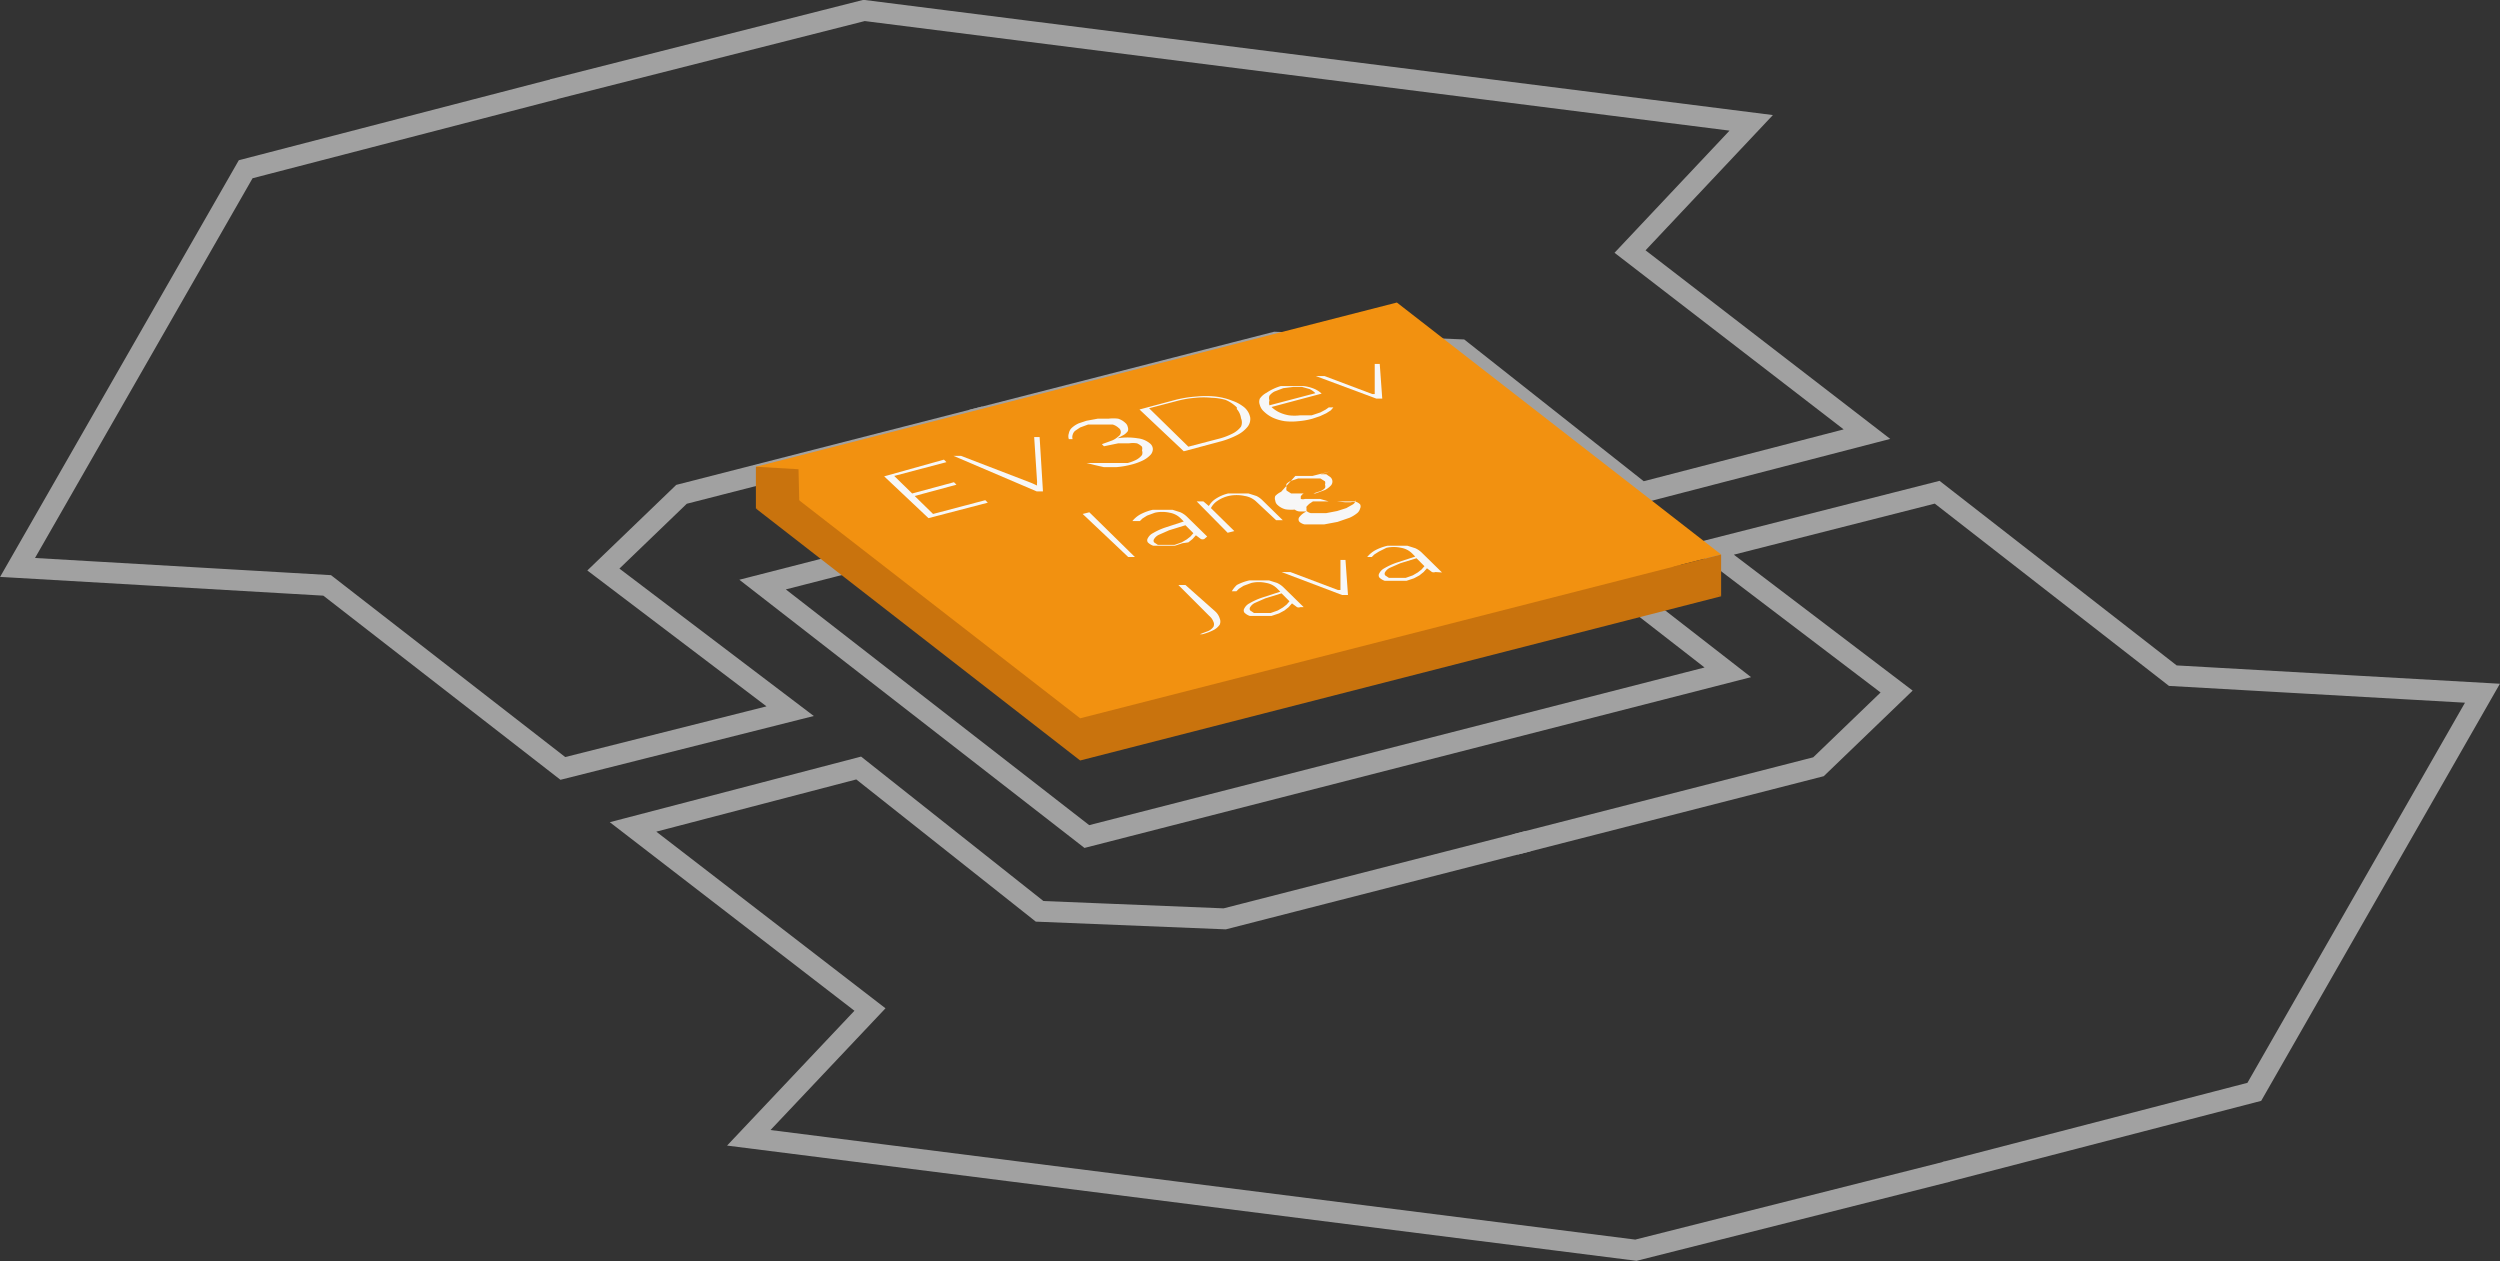 <svg xmlns="http://www.w3.org/2000/svg" width="59.83" height="30.18" viewBox="0 0 59.83 30.18"><rect x="0" y="0" width="59.83" height="30.18" fill="#333333" stroke="none"/><title>idea</title><g opacity="0.54"><polygon points="41.35 16.09 26.01 20.02 18.25 13.99 33.59 10.06 41.35 16.09" fill="none" stroke="#fff" stroke-miterlimit="10" stroke-width="0.5"/><polyline points="13.28 2.13 5.88 4.05 0.42 13.58 7.83 14.01 13.47 18.39 18.91 17.02 14.44 13.63 16.31 11.83 23.57 9.97" fill="none" stroke="#fff" stroke-miterlimit="10" stroke-width="0.5"/><polyline points="13.23 2.14 20.68 0.25 41.91 2.94 39.01 6.02 44.68 10.39 39.28 11.79 34.95 8.37 30.52 8.19 23.26 10.05" fill="none" stroke="#fff" stroke-miterlimit="10" stroke-width="0.5"/><polyline points="46.55 28.05 53.95 26.13 59.41 16.59 52 16.17 46.36 11.78 40.93 13.16 45.39 16.55 43.52 18.35 36.26 20.21" fill="none" stroke="#fff" stroke-miterlimit="10" stroke-width="0.5"/><polyline points="46.6 28.04 39.15 29.92 17.92 27.23 20.82 24.16 15.15 19.79 20.55 18.38 24.88 21.81 29.31 21.99 36.57 20.13" fill="none" stroke="#fff" stroke-miterlimit="10" stroke-width="0.5"/></g><polygon points="41.19 14.27 25.85 18.2 18.09 12.17 33.43 8.24 41.19 14.27" fill="#c9730d"/><polygon points="41.19 13.27 25.85 17.19 18.09 11.17 33.43 7.24 41.19 13.27" fill="#f29110"/><polygon points="18.09 11.17 18.09 12.17 19.13 12.08 19.11 11.23 18.09 11.17" fill="#c9730d"/><polyline points="41.19 13.27 41.19 14.27 40.05 13.56" fill="#c9730d"/><path d="M22.59,11l.06.06-1.25.33.43.42,1-.27.06.06-1,.27.44.43,1.25-.33.06.06-1.42.37-1.06-1Z" fill="#f7f7f7"/><path d="M22.82,10.91l.14,0H23l1.69.65.13.06a.23.23,0,0,1,0-.08l-.07-1.08v0l0,0,.13,0,.08,1.3-.15,0Z" fill="#f7f7f7"/><path d="M26,10.07l.27-.05h.26a.91.91,0,0,1,.23,0,.44.44,0,0,1,.17.1.17.17,0,0,1,.06.1.14.14,0,0,1,0,.1.35.35,0,0,1-.1.09l-.15.08a1.52,1.52,0,0,1,.49,0,.55.55,0,0,1,.3.13.18.18,0,0,1,.06.13.21.21,0,0,1-.06.14.64.64,0,0,1-.18.13,1.41,1.41,0,0,1-.28.1,2,2,0,0,1-.36.06h-.29l-.22-.05L26,11.08l.05,0h.14l.06,0,.09,0,.12,0h.32l.21,0A1,1,0,0,0,27.2,11a.43.43,0,0,0,.13-.11.15.15,0,0,0,0-.11.15.15,0,0,0,0-.09.39.39,0,0,0-.12-.08.61.61,0,0,0-.19,0h-.26l-.34.07-.05-.05.25-.09a.54.54,0,0,0,.15-.1.12.12,0,0,0,0-.2.37.37,0,0,0-.14-.08l-.18,0h-.2l-.21,0-.19.07-.12.08a.19.19,0,0,0-.06.1.16.16,0,0,0,0,.1s0,0,0,0h0l-.09,0a.21.21,0,0,1,0-.14.23.23,0,0,1,.07-.13.59.59,0,0,1,.17-.11Z" fill="#f7f7f7"/><path d="M29.78,9.75a.43.43,0,0,1,.14.24.3.3,0,0,1-.06.22.74.74,0,0,1-.25.2,2,2,0,0,1-.42.16l-.86.23-1.06-1,.86-.23a2.79,2.79,0,0,1,.5-.08,2.26,2.26,0,0,1,.46,0,1.57,1.57,0,0,1,.4.1A.94.94,0,0,1,29.78,9.75Zm-.18,0a.87.87,0,0,0-.27-.18A1.34,1.34,0,0,0,29,9.52a1.84,1.84,0,0,0-.39,0,2.33,2.33,0,0,0-.42.07l-.69.18.94.92.69-.18a1.66,1.66,0,0,0,.36-.13.59.59,0,0,0,.21-.17.25.25,0,0,0,0-.2A.41.41,0,0,0,29.6,9.79Z" fill="#f7f7f7"/><path d="M30.65,9.24l.28,0h.27a.94.94,0,0,1,.24.06.6.6,0,0,1,.19.12s0,0,0,0h0l-1.2.32h0a.7.7,0,0,0,.19.13.88.88,0,0,0,.23.07,1.11,1.11,0,0,0,.26,0l.28,0,.21-.07.13-.07.07-.05,0,0h.11l-.06.07-.11.07-.15.07-.18.06a1.77,1.77,0,0,1-.34.06,1.46,1.46,0,0,1-.32,0,1.08,1.08,0,0,1-.28-.08.77.77,0,0,1-.22-.15.32.32,0,0,1-.1-.16.2.2,0,0,1,0-.15.45.45,0,0,1,.16-.14A1.22,1.22,0,0,1,30.65,9.24Zm.06.05-.21.08a.38.38,0,0,0-.12.1.17.17,0,0,0,0,.11.22.22,0,0,0,0,.12l1.1-.29a.48.48,0,0,0-.14-.1l-.18-.05h-.21Z" fill="#f7f7f7"/><path d="M33.08,9.54l-.14,0L31.49,9l.13,0h.08l1.14.43.06,0,0,0v0a.13.13,0,0,1,0,0l0-.72v0h0l.12,0Z" fill="#f7f7f7"/><path d="M26.07,12.26l1.09,1.07-.16,0L25.91,12.3Z" fill="#f7f7f7"/><path d="M28.82,12.9a.11.11,0,0,1-.08,0l-.12-.09-.08.09-.1.08L28.3,13l-.18.06-.18,0h-.18l-.16,0a.33.33,0,0,1-.13-.08.09.09,0,0,1,0-.1.28.28,0,0,1,.12-.12,1.63,1.63,0,0,1,.28-.13l.46-.15-.08-.08a.49.49,0,0,0-.26-.13.81.81,0,0,0-.35,0l-.19.07-.11.07-.06.06,0,0H27.1a.66.66,0,0,1,.19-.16,1.19,1.19,0,0,1,.3-.11l.25,0h.22l.19.06a.55.55,0,0,1,.15.1l.49.48Zm-.71.14.17-.06.12-.07.09-.07.07-.08-.19-.19-.39.12-.25.11a.27.27,0,0,0-.11.1.07.07,0,0,0,0,.08l.09.06.12,0H28Z" fill="#f7f7f7"/><path d="M29.38,12.75,28.64,12l.09,0h.07l.13.11a.5.5,0,0,1,.16-.17.94.94,0,0,1,.3-.13l.26,0h.23l.19.06a.56.56,0,0,1,.15.11l.48.47-.16,0L30.06,12a.51.51,0,0,0-.27-.13.9.9,0,0,0-.39,0,.81.81,0,0,0-.27.12.45.45,0,0,0-.15.17l.56.55Z" fill="#f7f7f7"/><path d="M31,11.39l.21,0h.2l.43-.11,0,0s0,0,0,0l-.24.07.14,0,.1.07a.14.14,0,0,1,0,.21.47.47,0,0,1-.14.1l-.22.08-.28,0a.19.19,0,0,0-.07.07,0,0,0,0,0,0,.06.15.15,0,0,0,.1,0h.16l.2,0L31.8,12l.23,0,.21,0h.18a.26.26,0,0,1,.13.07.11.11,0,0,1,0,.1.21.21,0,0,1-.07.11.78.78,0,0,1-.18.11l-.29.1-.32.06-.27,0-.2,0a.28.28,0,0,1-.12-.06.09.09,0,0,1,0-.12.44.44,0,0,1,.17-.13h-.17a.2.2,0,0,1-.12-.05l0,0a.07.07,0,0,1,0,0l0,0,.06,0a1,1,0,0,1-.27,0,.42.42,0,0,1-.19-.1.16.16,0,0,1-.06-.11.15.15,0,0,1,0-.11.47.47,0,0,1,.14-.1Zm1.43.63a.18.18,0,0,0-.1,0h-.14L32,12l-.19,0-.2,0-.19,0-.09.06-.06.06a.09.09,0,0,0,0,.06.08.08,0,0,0,0,.05.22.22,0,0,0,.1.05l.16,0h.21l.26-.05.22-.07.16-.09a.19.19,0,0,0,.07-.09A.08.08,0,0,0,32.42,12Zm-1-.21.18-.06a.32.32,0,0,0,.1-.07.11.11,0,0,0,0-.08.14.14,0,0,0,0-.08l-.11-.07-.15,0h-.18l-.2,0-.18.06a.32.32,0,0,0-.1.07.11.11,0,0,0,0,.08.14.14,0,0,0,0,.08l.11.07.15,0h.18Z" fill="#f7f7f7"/><path d="M29.08,14.63a.37.37,0,0,1,.11.17.19.19,0,0,1,0,.15.4.4,0,0,1-.15.13,1.27,1.27,0,0,1-.27.1l-.16,0-.18,0,0,0,0,0a0,0,0,0,1,0,0h.19l.09,0,.21-.08a.3.3,0,0,0,.12-.1.14.14,0,0,0,0-.12.34.34,0,0,0-.1-.14L28.2,14l.17,0Z" fill="#f7f7f7"/><path d="M31.12,14.53a.11.11,0,0,1-.08,0l-.12-.09-.08.09-.1.08-.13.07-.18.06-.18,0h-.18l-.16,0a.33.33,0,0,1-.13-.08.09.09,0,0,1,0-.1.28.28,0,0,1,.12-.12,1.63,1.63,0,0,1,.28-.13l.46-.15-.08-.08a.49.49,0,0,0-.26-.13.81.81,0,0,0-.35,0l-.19.07-.11.07-.06.06,0,0h-.11A.66.66,0,0,1,29.6,14a1.19,1.19,0,0,1,.3-.11l.25,0h.22l.19.06a.55.55,0,0,1,.15.1l.49.48Zm-.71.14.17-.06.12-.07.09-.07.07-.08-.19-.19-.39.12-.25.11a.27.27,0,0,0-.11.1.07.07,0,0,0,0,.08l.09.06.12,0h.13Z" fill="#f7f7f7"/><path d="M32.26,14.24l-.14,0-1.45-.55.13,0h.08l1.14.43.06,0,0,0v0a.13.13,0,0,1,0,0l0-.72v0h0l.12,0Z" fill="#f7f7f7"/><path d="M34.35,13.69a.11.11,0,0,1-.08,0l-.12-.09-.08.09-.1.08-.13.07-.18.06-.18,0h-.18l-.16,0a.33.33,0,0,1-.13-.08.09.09,0,0,1,0-.1.28.28,0,0,1,.12-.12,1.63,1.63,0,0,1,.28-.13l.46-.15-.08-.08a.49.49,0,0,0-.26-.13.81.81,0,0,0-.35,0L33,13.2l-.11.07-.06.06,0,0h-.11a.66.66,0,0,1,.19-.16,1.19,1.19,0,0,1,.3-.11l.25,0h.22l.19.06a.55.55,0,0,1,.15.1l.49.48Zm-.71.14.17-.06.12-.07.09-.07.07-.08-.19-.19-.39.12-.25.11a.27.27,0,0,0-.11.1.07.07,0,0,0,0,.08l.09.06.12,0h.13Z" fill="#f7f7f7"/></svg>